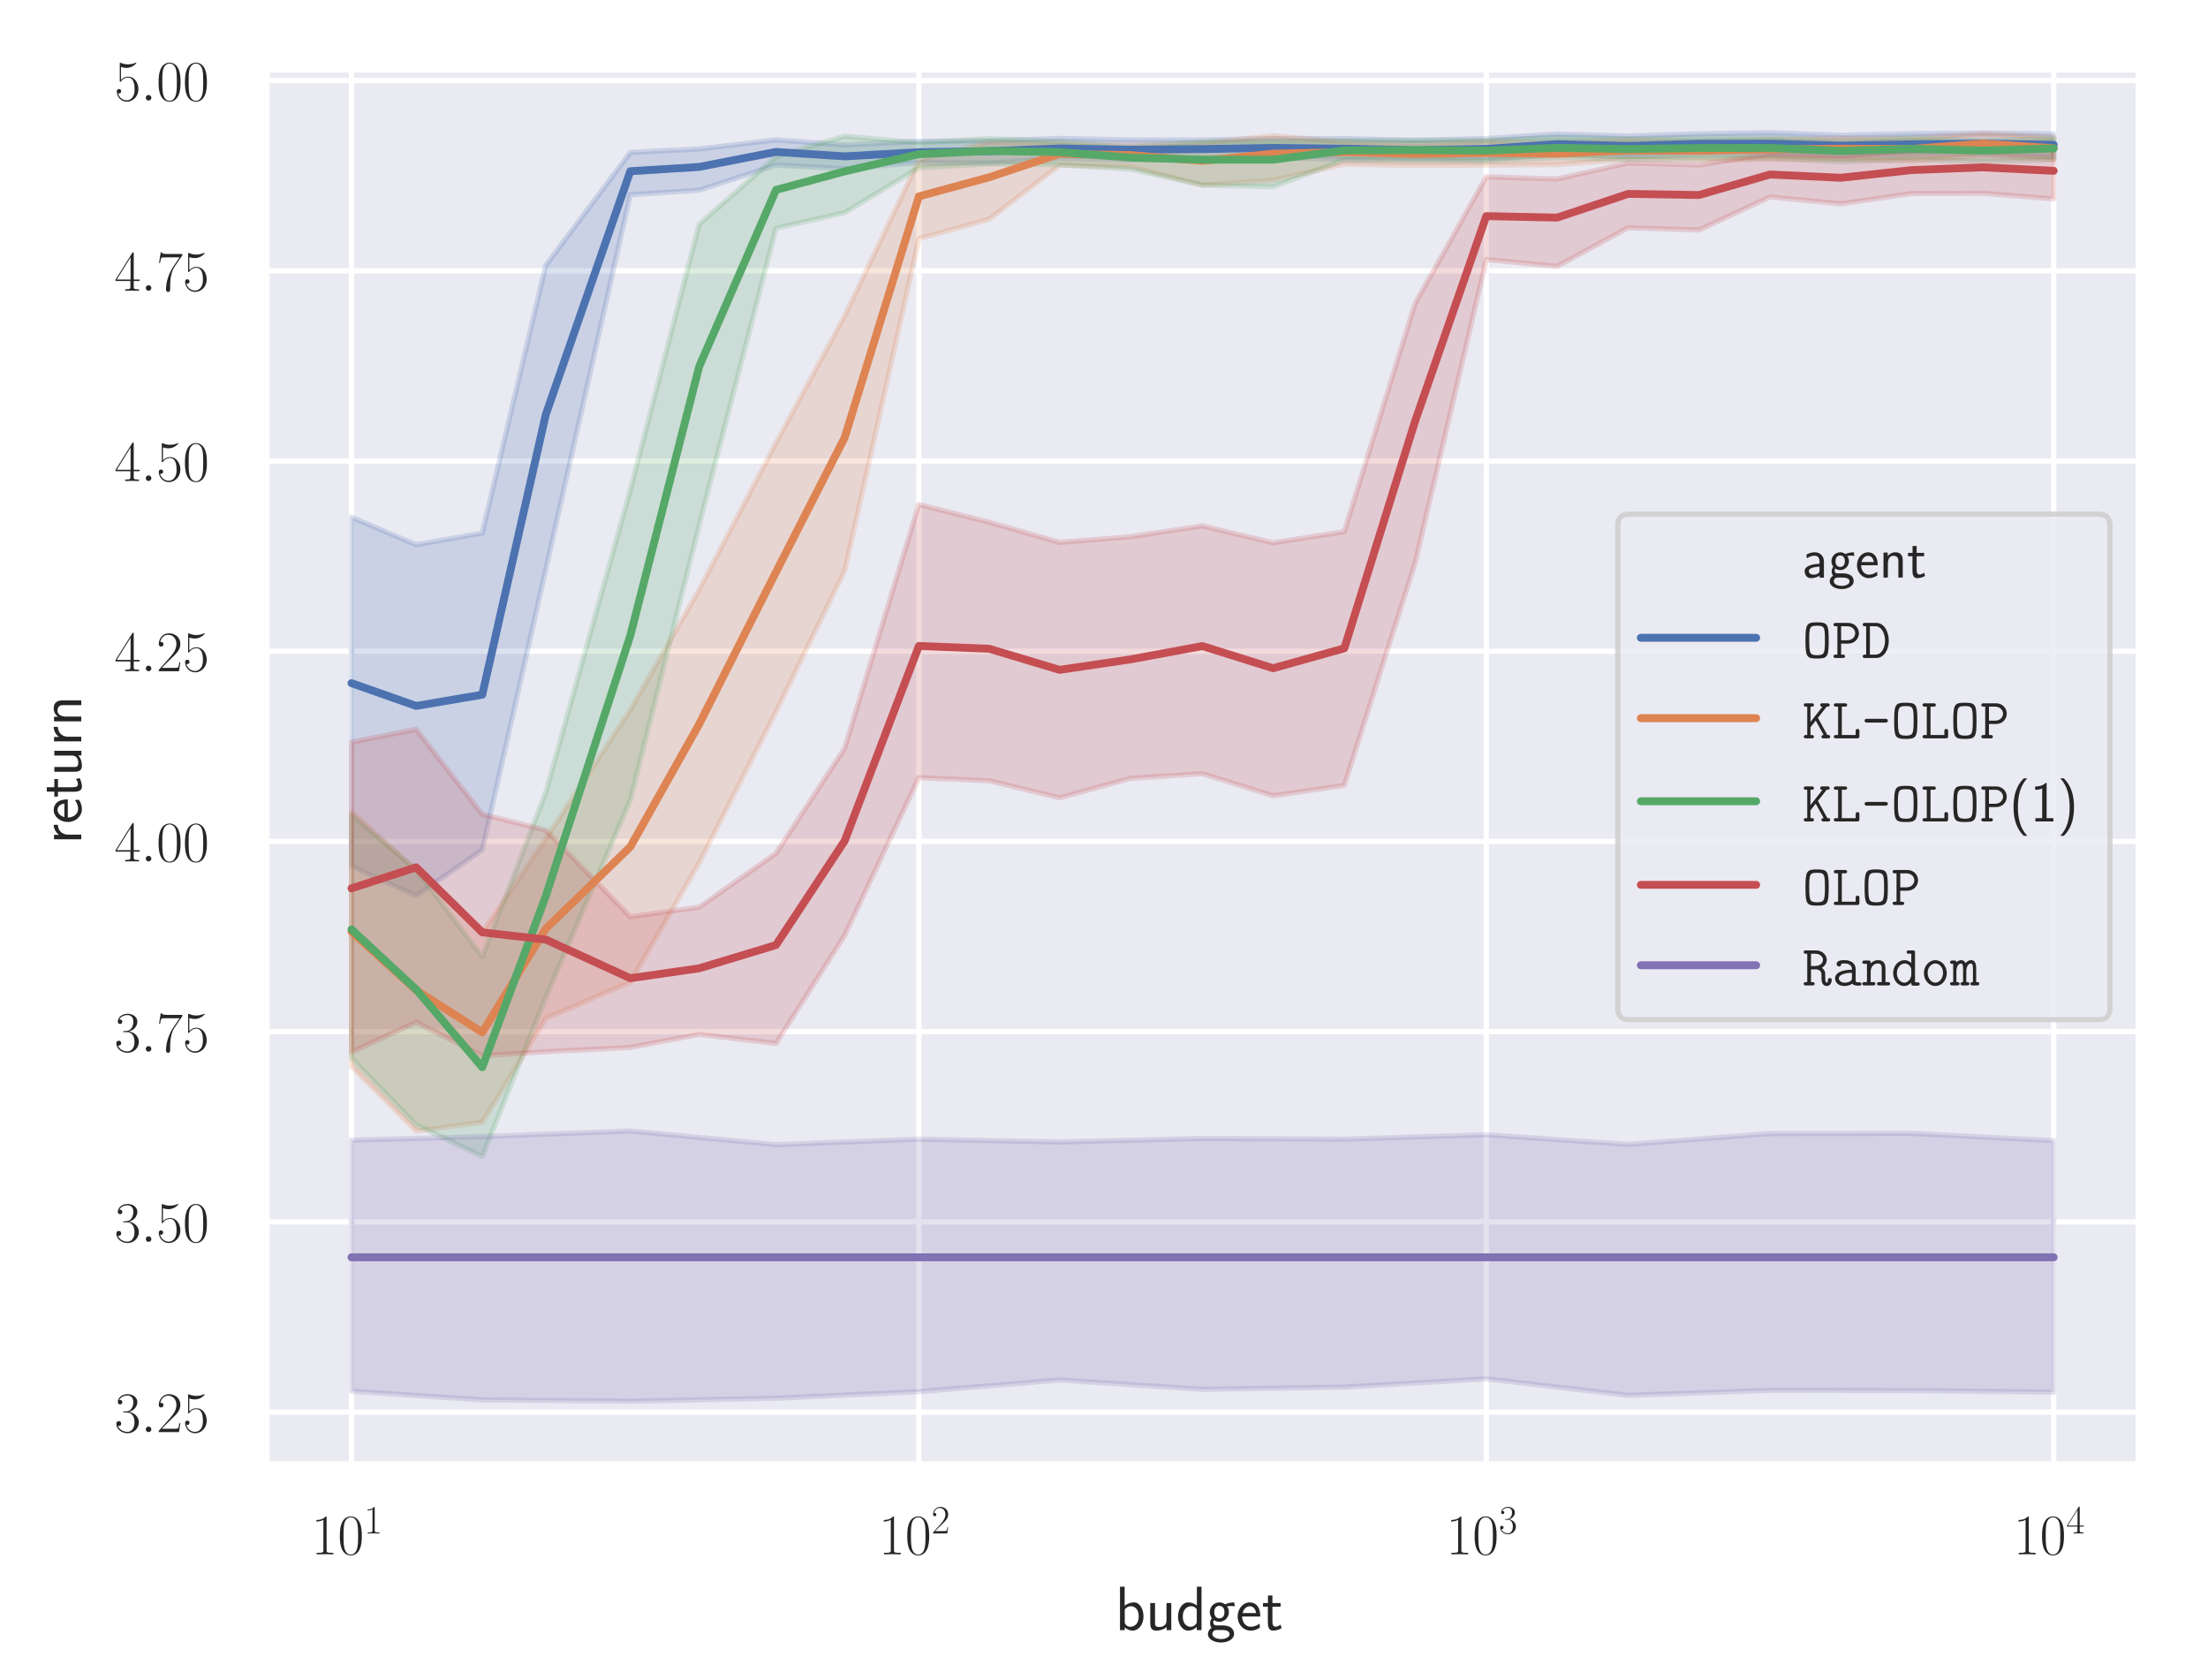 <?xml version="1.0" encoding="utf-8" standalone="no"?>
<!DOCTYPE svg PUBLIC "-//W3C//DTD SVG 1.1//EN"
  "http://www.w3.org/Graphics/SVG/1.1/DTD/svg11.dtd">
<!-- Created with matplotlib (http://matplotlib.org/) -->
<svg height="320.38pt" version="1.1" viewBox="0 0 421.129 320.38" width="421.129pt" xmlns="http://www.w3.org/2000/svg" xmlns:xlink="http://www.w3.org/1999/xlink">
 <defs>
  <style type="text/css">
*{stroke-linecap:butt;stroke-linejoin:round;}
  </style>
 </defs>
 <g id="figure_1">
  <g id="patch_1">
   <path d="M 0 320.38 
L 421.129 320.38 
L 421.129 0 
L 0 0 
z
" style="fill:#ffffff;"/>
  </g>
  <g id="axes_1">
   <g id="patch_2">
    <path d="M 50.809 279.312 
L 407.929 279.312 
L 407.929 13.2 
L 50.809 13.2 
z
" style="fill:#eaeaf2;"/>
   </g>
   <g id="matplotlib.axis_1">
    <g id="xtick_1">
     <g id="line2d_1">
      <path clip-path="url(#p67bf0da7aa)" d="M 67.042 279.312 
L 67.042 13.2 
" style="fill:none;stroke:#ffffff;stroke-linecap:round;"/>
     </g>
     <g id="text_1">
      <!-- $10^{1}$ -->
      <defs>
       <path d="M 26.594 63.797 
C 26.594 65.891 26.5 66 25.094 66 
C 21.203 61.359 15.297 59.891 9.703 59.688 
C 9.406 59.688 8.906 59.688 8.797 59.5 
C 8.703 59.297 8.703 59.094 8.703 57 
C 11.797 57 17 57.594 21 59.984 
L 21 7.297 
C 21 3.797 20.797 2.594 12.203 2.594 
L 9.203 2.594 
L 9.203 0 
C 14 0.094 19 0.188 23.797 0.188 
C 28.594 0.188 33.594 0.094 38.406 0 
L 38.406 2.594 
L 35.406 2.594 
C 26.797 2.594 26.594 3.688 26.594 7.297 
z
" id="CMR17-49"/>
       <path d="M 42 31.844 
C 42 37.969 41.906 48.422 37.703 56.453 
C 34 63.484 28.094 66 22.906 66 
C 18.094 66 12 63.781 8.203 56.562 
C 4.203 49.016 3.797 39.672 3.797 31.844 
C 3.797 26.109 3.906 17.375 7 9.734 
C 11.297 -0.609 19 -2 22.906 -2 
C 27.5 -2 34.5 -0.109 38.594 9.438 
C 41.594 16.375 42 24.5 42 31.844 
z
M 22.906 -0.406 
C 16.5 -0.406 12.703 5.125 11.297 12.75 
C 10.203 18.688 10.203 27.328 10.203 32.953 
C 10.203 40.688 10.203 47.109 11.5 53.234 
C 13.406 61.781 19 64.391 22.906 64.391 
C 27 64.391 32.297 61.672 34.203 53.438 
C 35.5 47.719 35.594 40.984 35.594 32.953 
C 35.594 26.422 35.594 18.375 34.406 12.453 
C 32.297 1.5 26.406 -0.406 22.906 -0.406 
z
" id="CMR17-48"/>
      </defs>
      <g style="fill:#262626;" transform="translate(59.378 296.422)scale(0.11 -0.11)">
       <use transform="scale(0.996)" xlink:href="#CMR17-49"/>
       <use transform="translate(45.69 0)scale(0.996)" xlink:href="#CMR17-48"/>
       <use transform="translate(91.381 36.154)scale(0.697)" xlink:href="#CMR17-49"/>
      </g>
     </g>
    </g>
    <g id="xtick_2">
     <g id="line2d_2">
      <path clip-path="url(#p67bf0da7aa)" d="M 175.26 279.312 
L 175.26 13.2 
" style="fill:none;stroke:#ffffff;stroke-linecap:round;"/>
     </g>
     <g id="text_2">
      <!-- $10^{2}$ -->
      <defs>
       <path d="M 41.703 15.469 
L 39.906 15.469 
C 38.906 8.391 38.094 7.188 37.703 6.594 
C 37.203 5.797 30 5.797 28.594 5.797 
L 9.406 5.797 
C 13 9.688 20 16.766 28.5 24.938 
C 34.594 30.719 41.703 37.5 41.703 47.391 
C 41.703 59.188 32.297 66 21.797 66 
C 10.797 66 4.094 56.297 4.094 47.297 
C 4.094 43.391 7 42.891 8.203 42.891 
C 9.203 42.891 12.203 43.484 12.203 46.984 
C 12.203 50.094 9.594 51 8.203 51 
C 7.594 51 7 50.891 6.594 50.688 
C 8.5 59.188 14.297 63.391 20.406 63.391 
C 29.094 63.391 34.797 56.5 34.797 47.391 
C 34.797 38.703 29.703 31.219 24 24.734 
L 4.094 2.297 
L 4.094 0 
L 39.297 0 
z
" id="CMR17-50"/>
      </defs>
      <g style="fill:#262626;" transform="translate(167.597 296.422)scale(0.11 -0.11)">
       <use transform="scale(0.996)" xlink:href="#CMR17-49"/>
       <use transform="translate(45.69 0)scale(0.996)" xlink:href="#CMR17-48"/>
       <use transform="translate(91.381 36.154)scale(0.697)" xlink:href="#CMR17-50"/>
      </g>
     </g>
    </g>
    <g id="xtick_3">
     <g id="line2d_3">
      <path clip-path="url(#p67bf0da7aa)" d="M 283.478 279.312 
L 283.478 13.2 
" style="fill:none;stroke:#ffffff;stroke-linecap:round;"/>
     </g>
     <g id="text_3">
      <!-- $10^{3}$ -->
      <defs>
       <path d="M 22.094 34 
C 31 34 34.906 26.141 34.906 17.094 
C 34.906 5.031 28.5 0.391 22.703 0.391 
C 17.406 0.391 8.797 3.016 6.094 10.797 
C 6.594 10.594 7.094 10.594 7.594 10.594 
C 10 10.594 11.797 12.188 11.797 14.797 
C 11.797 17.688 9.594 19 7.594 19 
C 5.906 19 3.297 18.188 3.297 14.484 
C 3.297 5.234 12.297 -2 22.906 -2 
C 34 -2 42.5 6.75 42.5 16.984 
C 42.5 26.844 34.5 34 25 35.094 
C 32.594 36.672 39.906 43.375 39.906 52.391 
C 39.906 60.25 32 66 23 66 
C 13.906 66 5.906 60.344 5.906 52.297 
C 5.906 48.797 8.5 48.188 9.797 48.188 
C 11.906 48.188 13.703 49.484 13.703 52.094 
C 13.703 54.688 11.906 56 9.797 56 
C 9.406 56 8.906 56 8.5 55.797 
C 11.406 62.484 19.297 63.688 22.797 63.688 
C 26.297 63.688 32.906 61.969 32.906 52.297 
C 32.906 49.484 32.5 44.547 29.094 40.219 
C 26.094 36.391 22.703 36.188 19.406 35.891 
C 18.906 35.891 16.594 35.688 16.203 35.688 
C 15.5 35.594 15.094 35.5 15.094 34.797 
C 15.094 34.094 15.203 34 17.203 34 
z
" id="CMR17-51"/>
      </defs>
      <g style="fill:#262626;" transform="translate(275.815 296.422)scale(0.11 -0.11)">
       <use transform="scale(0.996)" xlink:href="#CMR17-49"/>
       <use transform="translate(45.69 0)scale(0.996)" xlink:href="#CMR17-48"/>
       <use transform="translate(91.381 36.154)scale(0.697)" xlink:href="#CMR17-51"/>
      </g>
     </g>
    </g>
    <g id="xtick_4">
     <g id="line2d_4">
      <path clip-path="url(#p67bf0da7aa)" d="M 391.697 279.312 
L 391.697 13.2 
" style="fill:none;stroke:#ffffff;stroke-linecap:round;"/>
     </g>
     <g id="text_4">
      <!-- $10^{4}$ -->
      <defs>
       <path d="M 33.594 64.797 
C 33.594 66.891 33.5 67 31.703 67 
L 2 19.594 
L 2 17 
L 27.797 17 
L 27.797 7.188 
C 27.797 3.594 27.594 2.594 20.594 2.594 
L 18.703 2.594 
L 18.703 0 
C 21.906 0.188 27.297 0.188 30.703 0.188 
C 34.094 0.188 39.5 0.188 42.703 0 
L 42.703 2.594 
L 40.797 2.594 
C 33.797 2.594 33.594 3.594 33.594 7.188 
L 33.594 17 
L 43.797 17 
L 43.797 19.594 
L 33.594 19.594 
z
M 28.094 58.172 
L 28.094 19.594 
L 4 19.594 
z
" id="CMR17-52"/>
      </defs>
      <g style="fill:#262626;" transform="translate(384.033 296.422)scale(0.11 -0.11)">
       <use transform="scale(0.996)" xlink:href="#CMR17-49"/>
       <use transform="translate(45.69 0)scale(0.996)" xlink:href="#CMR17-48"/>
       <use transform="translate(91.381 36.154)scale(0.697)" xlink:href="#CMR17-52"/>
      </g>
     </g>
    </g>
    <g id="xtick_5"/>
    <g id="xtick_6"/>
    <g id="xtick_7"/>
    <g id="xtick_8"/>
    <g id="xtick_9"/>
    <g id="xtick_10"/>
    <g id="xtick_11"/>
    <g id="xtick_12"/>
    <g id="xtick_13"/>
    <g id="xtick_14"/>
    <g id="xtick_15"/>
    <g id="xtick_16"/>
    <g id="xtick_17"/>
    <g id="xtick_18"/>
    <g id="xtick_19"/>
    <g id="xtick_20"/>
    <g id="xtick_21"/>
    <g id="xtick_22"/>
    <g id="xtick_23"/>
    <g id="xtick_24"/>
    <g id="xtick_25"/>
    <g id="xtick_26"/>
    <g id="xtick_27"/>
    <g id="xtick_28"/>
    <g id="xtick_29"/>
    <g id="xtick_30"/>
    <g id="text_5">
     <!-- budget -->
     <defs>
      <path d="M 14.906 69 
L 7.5 69 
L 7.5 -0.203 
L 15.094 -0.203 
L 15.094 4.297 
C 18.906 0.594 23.5 -1 27.594 -1 
C 37.203 -1 45 8.734 45 21.594 
C 45 33.328 39 44 30.094 44 
C 23.797 44 18.203 41.391 14.906 38.688 
z
M 15.094 32.734 
C 17.297 35.562 20.406 37.891 24.797 37.891 
C 30.703 37.891 37.406 33.531 37.406 21.594 
C 37.406 8.844 29.406 5.094 23.906 5.094 
C 21.906 5.094 19.797 5.594 17.797 7.312 
C 15.094 9.75 15.094 11.266 15.094 12.688 
z
" id="CMSS17-98"/>
      <path d="M 40.906 43 
L 33.297 43 
L 33.297 15.25 
C 33.297 7.812 27.906 4.797 22.203 4.797 
C 15.594 4.797 15 7 15 11.125 
L 15 43 
L 7.406 43 
L 7.406 10.625 
C 7.406 2.797 10.094 -1 17 -1 
C 20.406 -1 28.094 -0.203 33.5 4.797 
L 33.5 -0.203 
L 40.906 -0.203 
z
" id="CMSS17-117"/>
      <path d="M 40.797 69 
L 33.406 69 
L 33.406 38.984 
C 30.297 41.594 25.203 44 19.594 44 
C 10.5 44 3.297 34.047 3.297 21.484 
C 3.297 8.938 10.406 -1 19.297 -1 
C 26.203 -1 30.797 2.688 33.203 4.797 
L 33.203 -0.203 
L 40.797 -0.203 
z
M 33.203 13.297 
C 33.203 11.875 33.203 10.359 30.094 7.625 
C 28.094 5.906 25.703 5.094 23.406 5.094 
C 18 5.094 10.906 9.141 10.906 21.391 
C 10.906 34.141 18.906 37.891 24.406 37.891 
C 28.094 37.891 31.094 36.062 33.203 33.031 
z
" id="CMSS17-100"/>
      <path d="M 44.5 44 
C 38.797 43.891 33.906 42.797 29.906 40.891 
C 26.594 43.484 23.203 44 20.906 44 
C 12.203 44 5.594 36.812 5.594 28.5 
C 5.594 23.141 8.594 19.094 8.797 18.891 
C 7 16.391 6 13.688 6 10.688 
C 6 7.188 7.406 4.688 8.5 3.297 
C 3.297 0.094 2.594 -4.812 2.594 -6.703 
C 2.594 -14 11.703 -20 23.406 -20 
C 35.203 -20 44.297 -14 44.297 -6.609 
C 44.297 7.188 29 7.297 24.797 7.297 
L 16.703 7.297 
C 15.203 7.297 11.203 7.297 11.203 12.391 
C 11.203 14.391 12.094 15.688 12.203 15.797 
C 13.703 14.688 16.797 13 20.906 13 
C 29.203 13 36.094 19.984 36.094 28.5 
C 36.094 33.25 33.906 36.703 33 37.891 
L 33.297 37.891 
C 33.594 37.891 37.797 38.188 39.297 38.188 
C 42.5 38.188 42.797 38.094 45.594 37.797 
z
M 20.906 18.5 
C 17.5 18.5 12.703 20.578 12.703 28.5 
C 12.703 37.109 18.203 38.484 20.797 38.484 
C 24.203 38.484 29 36.406 29 28.5 
C 29 19.875 23.5 18.5 20.906 18.5 
z
M 24.703 0 
C 27.094 0 37.203 0 37.203 -6.812 
C 37.203 -11.109 31 -14.5 23.5 -14.5 
C 15.906 -14.5 9.703 -11.203 9.703 -6.703 
C 9.703 -6.203 9.703 0 16.594 0 
z
" id="CMSS17-103"/>
      <path d="M 39.094 21.484 
C 39.094 24.797 38.906 31.266 35.703 36.672 
C 32.203 42.391 26.5 44 22.203 44 
C 11.797 44 3 34.125 3 21.297 
C 3 9.047 12.094 -1 23.594 -1 
C 28.094 -1 33.594 0.297 38.594 3.891 
C 38.594 4.297 38.406 6.469 38.297 6.578 
C 38.297 6.766 38 9.828 38 10.234 
C 33.203 6.375 27.703 5.094 23.703 5.094 
C 17.297 5.094 10.406 10.422 10.094 21.484 
z
M 10.906 27 
C 12.203 32.594 16.594 37.891 22.203 37.891 
C 23.703 37.891 30.703 37.688 32.5 27 
z
" id="CMSS17-101"/>
      <path d="M 16.703 37.188 
L 29.703 37.188 
L 29.703 43 
L 16.703 43 
L 16.703 55 
L 9.594 55 
L 9.594 43 
L 1.703 43 
L 1.703 37.188 
L 9.406 37.188 
L 9.406 11.734 
C 9.406 6 10.703 -1 17.297 -1 
C 22.297 -1 26.906 0.391 31.297 2.688 
L 29.703 8.609 
C 27.297 6.5 24.406 5.297 21.297 5.297 
C 16.906 5.297 16.703 10.922 16.703 13.438 
z
" id="CMSS17-116"/>
     </defs>
     <g style="fill:#262626;" transform="translate(212.72 310.855)scale(0.12 -0.12)">
      <use transform="scale(0.996)" xlink:href="#CMSS17-98"/>
      <use transform="translate(48.205 0)scale(0.996)" xlink:href="#CMSS17-117"/>
      <use transform="translate(96.41 0)scale(0.996)" xlink:href="#CMSS17-100"/>
      <use transform="translate(144.615 0)scale(0.996)" xlink:href="#CMSS17-103"/>
      <use transform="translate(191.458 0)scale(0.996)" xlink:href="#CMSS17-101"/>
      <use transform="translate(233.097 0)scale(0.996)" xlink:href="#CMSS17-116"/>
     </g>
    </g>
   </g>
   <g id="matplotlib.axis_2">
    <g id="ytick_1">
     <g id="line2d_5">
      <path clip-path="url(#p67bf0da7aa)" d="M 50.809 269.311 
L 407.929 269.311 
" style="fill:none;stroke:#ffffff;stroke-linecap:round;"/>
     </g>
     <g id="text_6">
      <!-- $3.25$ -->
      <defs>
       <path d="M 18.406 4.797 
C 18.406 7.688 16 9.688 13.594 9.688 
C 10.703 9.688 8.703 7.297 8.703 4.891 
C 8.703 2 11.094 0 13.5 0 
C 16.406 0 18.406 2.391 18.406 4.797 
z
" id="CMMI12-58"/>
       <path d="M 11.406 58.594 
C 12.406 58.188 16.5 56.891 20.703 56.891 
C 30 56.891 35.094 61.891 38 64.688 
C 38 65.484 38 66 37.406 66 
C 37.297 66 37.094 66 36.297 65.594 
C 32.797 64.094 28.703 63 23.703 63 
C 20.703 63 16.203 63.359 11.297 65.484 
C 10.203 66 10 66 9.906 66 
C 9.406 66 9.297 65.891 9.297 63.906 
L 9.297 34.859 
C 9.297 33.016 9.297 32.5 10.297 32.5 
C 10.797 32.5 11 32.703 11.5 33.422 
C 14.703 38.047 19.094 40 24.094 40 
C 27.594 40 35.094 37.734 35.094 20.203 
C 35.094 16.984 35.094 11.188 32.094 6.594 
C 29.594 2.484 25.703 0.391 21.406 0.391 
C 14.797 0.391 8.094 4.984 6.297 12.688 
C 6.703 12.594 7.5 12.391 7.906 12.391 
C 9.203 12.391 11.703 13.094 11.703 16.188 
C 11.703 18.891 9.797 20 7.906 20 
C 5.594 20 4.094 18.594 4.094 15.797 
C 4.094 7.094 11 -2 21.594 -2 
C 31.906 -2 41.703 6.891 41.703 19.797 
C 41.703 32.094 33.906 41.594 24.203 41.594 
C 19.094 41.594 14.797 39.688 11.406 36 
z
" id="CMR17-53"/>
      </defs>
      <g style="fill:#262626;" transform="translate(21.827 273.116)scale(0.11 -0.11)">
       <use transform="scale(0.996)" xlink:href="#CMR17-51"/>
       <use transform="translate(45.69 0)scale(0.996)" xlink:href="#CMMI12-58"/>
       <use transform="translate(72.788 0)scale(0.996)" xlink:href="#CMR17-50"/>
       <use transform="translate(118.478 0)scale(0.996)" xlink:href="#CMR17-53"/>
      </g>
     </g>
    </g>
    <g id="ytick_2">
     <g id="line2d_6">
      <path clip-path="url(#p67bf0da7aa)" d="M 50.809 233.034 
L 407.929 233.034 
" style="fill:none;stroke:#ffffff;stroke-linecap:round;"/>
     </g>
     <g id="text_7">
      <!-- $3.50$ -->
      <g style="fill:#262626;" transform="translate(21.827 236.839)scale(0.11 -0.11)">
       <use transform="scale(0.996)" xlink:href="#CMR17-51"/>
       <use transform="translate(45.69 0)scale(0.996)" xlink:href="#CMMI12-58"/>
       <use transform="translate(72.788 0)scale(0.996)" xlink:href="#CMR17-53"/>
       <use transform="translate(118.478 0)scale(0.996)" xlink:href="#CMR17-48"/>
      </g>
     </g>
    </g>
    <g id="ytick_3">
     <g id="line2d_7">
      <path clip-path="url(#p67bf0da7aa)" d="M 50.809 196.757 
L 407.929 196.757 
" style="fill:none;stroke:#ffffff;stroke-linecap:round;"/>
     </g>
     <g id="text_8">
      <!-- $3.75$ -->
      <defs>
       <path d="M 45.094 61.797 
L 45.094 64 
L 21.594 64 
C 9.906 64 9.703 65.094 9.297 67 
L 7.5 67 
L 4.594 48.5 
L 6.406 48.5 
C 6.703 50.406 7.406 55.5 8.594 57.391 
C 9.203 58.188 16.594 58.188 18.297 58.188 
L 40.297 58.188 
L 29.203 41.719 
C 21.797 30.641 16.703 15.672 16.703 2.594 
C 16.703 1.391 16.703 -2 20.297 -2 
C 23.906 -2 23.906 1.391 23.906 2.688 
L 23.906 7.281 
C 23.906 23.656 26.703 34.438 31.297 41.312 
z
" id="CMR17-55"/>
      </defs>
      <g style="fill:#262626;" transform="translate(21.827 200.562)scale(0.11 -0.11)">
       <use transform="scale(0.996)" xlink:href="#CMR17-51"/>
       <use transform="translate(45.69 0)scale(0.996)" xlink:href="#CMMI12-58"/>
       <use transform="translate(72.788 0)scale(0.996)" xlink:href="#CMR17-55"/>
       <use transform="translate(118.478 0)scale(0.996)" xlink:href="#CMR17-53"/>
      </g>
     </g>
    </g>
    <g id="ytick_4">
     <g id="line2d_8">
      <path clip-path="url(#p67bf0da7aa)" d="M 50.809 160.479 
L 407.929 160.479 
" style="fill:none;stroke:#ffffff;stroke-linecap:round;"/>
     </g>
     <g id="text_9">
      <!-- $4.00$ -->
      <g style="fill:#262626;" transform="translate(21.827 164.285)scale(0.11 -0.11)">
       <use transform="scale(0.996)" xlink:href="#CMR17-52"/>
       <use transform="translate(45.69 0)scale(0.996)" xlink:href="#CMMI12-58"/>
       <use transform="translate(72.788 0)scale(0.996)" xlink:href="#CMR17-48"/>
       <use transform="translate(118.478 0)scale(0.996)" xlink:href="#CMR17-48"/>
      </g>
     </g>
    </g>
    <g id="ytick_5">
     <g id="line2d_9">
      <path clip-path="url(#p67bf0da7aa)" d="M 50.809 124.202 
L 407.929 124.202 
" style="fill:none;stroke:#ffffff;stroke-linecap:round;"/>
     </g>
     <g id="text_10">
      <!-- $4.25$ -->
      <g style="fill:#262626;" transform="translate(21.827 128.007)scale(0.11 -0.11)">
       <use transform="scale(0.996)" xlink:href="#CMR17-52"/>
       <use transform="translate(45.69 0)scale(0.996)" xlink:href="#CMMI12-58"/>
       <use transform="translate(72.788 0)scale(0.996)" xlink:href="#CMR17-50"/>
       <use transform="translate(118.478 0)scale(0.996)" xlink:href="#CMR17-53"/>
      </g>
     </g>
    </g>
    <g id="ytick_6">
     <g id="line2d_10">
      <path clip-path="url(#p67bf0da7aa)" d="M 50.809 87.925 
L 407.929 87.925 
" style="fill:none;stroke:#ffffff;stroke-linecap:round;"/>
     </g>
     <g id="text_11">
      <!-- $4.50$ -->
      <g style="fill:#262626;" transform="translate(21.827 91.73)scale(0.11 -0.11)">
       <use transform="scale(0.996)" xlink:href="#CMR17-52"/>
       <use transform="translate(45.69 0)scale(0.996)" xlink:href="#CMMI12-58"/>
       <use transform="translate(72.788 0)scale(0.996)" xlink:href="#CMR17-53"/>
       <use transform="translate(118.478 0)scale(0.996)" xlink:href="#CMR17-48"/>
      </g>
     </g>
    </g>
    <g id="ytick_7">
     <g id="line2d_11">
      <path clip-path="url(#p67bf0da7aa)" d="M 50.809 51.648 
L 407.929 51.648 
" style="fill:none;stroke:#ffffff;stroke-linecap:round;"/>
     </g>
     <g id="text_12">
      <!-- $4.75$ -->
      <g style="fill:#262626;" transform="translate(21.827 55.453)scale(0.11 -0.11)">
       <use transform="scale(0.996)" xlink:href="#CMR17-52"/>
       <use transform="translate(45.69 0)scale(0.996)" xlink:href="#CMMI12-58"/>
       <use transform="translate(72.788 0)scale(0.996)" xlink:href="#CMR17-55"/>
       <use transform="translate(118.478 0)scale(0.996)" xlink:href="#CMR17-53"/>
      </g>
     </g>
    </g>
    <g id="ytick_8">
     <g id="line2d_12">
      <path clip-path="url(#p67bf0da7aa)" d="M 50.809 15.371 
L 407.929 15.371 
" style="fill:none;stroke:#ffffff;stroke-linecap:round;"/>
     </g>
     <g id="text_13">
      <!-- $5.00$ -->
      <g style="fill:#262626;" transform="translate(21.827 19.176)scale(0.11 -0.11)">
       <use transform="scale(0.996)" xlink:href="#CMR17-53"/>
       <use transform="translate(45.69 0)scale(0.996)" xlink:href="#CMMI12-58"/>
       <use transform="translate(72.788 0)scale(0.996)" xlink:href="#CMR17-48"/>
       <use transform="translate(118.478 0)scale(0.996)" xlink:href="#CMR17-48"/>
      </g>
     </g>
    </g>
    <g id="text_14">
     <!-- return -->
     <defs>
      <path d="M 14.906 21.391 
C 14.906 30.844 21.797 37.172 30.594 37.375 
L 30.594 44 
C 24.203 43.891 18.203 40.688 14.594 35.469 
L 14.594 43.484 
L 7.5 43.484 
L 7.5 0 
L 14.906 0 
z
" id="CMSS17-114"/>
      <path d="M 40.906 29.344 
C 40.906 35.672 39.406 44 28.094 44 
C 21.703 44 17.5 40.688 14.703 37.281 
L 14.703 43.484 
L 7.406 43.484 
L 7.406 0 
L 15 0 
L 15 24.312 
C 15 30.656 17.406 37.891 24.203 37.891 
C 33 37.891 33.297 31.953 33.297 28.531 
L 33.297 0 
L 40.906 0 
z
" id="CMSS17-110"/>
     </defs>
     <g style="fill:#262626;" transform="translate(15.502 160.954)rotate(-90)scale(0.12 -0.12)">
      <use transform="scale(0.996)" xlink:href="#CMSS17-114"/>
      <use transform="translate(31.91 0)scale(0.996)" xlink:href="#CMSS17-101"/>
      <use transform="translate(73.549 0)scale(0.996)" xlink:href="#CMSS17-116"/>
      <use transform="translate(107.38 0)scale(0.996)" xlink:href="#CMSS17-117"/>
      <use transform="translate(155.585 0)scale(0.996)" xlink:href="#CMSS17-114"/>
      <use transform="translate(187.495 0)scale(0.996)" xlink:href="#CMSS17-110"/>
     </g>
    </g>
   </g>
   <g id="PolyCollection_1">
    <defs>
     <path d="M 67.042 -221.729 
L 67.042 -155.179 
L 79.373 -149.529 
L 91.981 -158.272 
L 104.098 -211.823 
L 120.216 -283.249 
L 133.356 -284.113 
L 148.01 -288.908 
L 161.109 -288.194 
L 175.26 -289.379 
L 188.663 -289.298 
L 202.095 -290.159 
L 215.616 -289.849 
L 229.335 -289.978 
L 242.819 -290.309 
L 256.395 -290.001 
L 269.895 -289.99 
L 283.478 -289.906 
L 296.987 -290.968 
L 310.526 -290.513 
L 324.053 -290.94 
L 337.583 -290.955 
L 351.104 -290.631 
L 364.639 -290.93 
L 378.163 -291.002 
L 391.697 -290.447 
L 391.697 -294.841 
L 391.697 -294.841 
L 378.163 -295.026 
L 364.639 -294.896 
L 351.104 -294.588 
L 337.583 -295.084 
L 324.053 -294.859 
L 310.526 -294.435 
L 296.987 -294.811 
L 283.478 -293.968 
L 269.895 -293.609 
L 256.395 -293.963 
L 242.819 -293.958 
L 229.335 -293.692 
L 215.616 -293.697 
L 202.095 -293.984 
L 188.663 -293.518 
L 175.26 -293.444 
L 161.109 -292.735 
L 148.01 -293.706 
L 133.356 -291.975 
L 120.216 -291.311 
L 104.098 -269.775 
L 91.981 -218.714 
L 79.373 -216.495 
L 67.042 -221.729 
z
" id="mf4eeda76c9" style="stroke:#4c72b0;stroke-opacity:0.2;"/>
    </defs>
    <g clip-path="url(#p67bf0da7aa)">
     <use style="fill:#4c72b0;fill-opacity:0.2;stroke:#4c72b0;stroke-opacity:0.2;" x="0" xlink:href="#mf4eeda76c9" y="320.38"/>
    </g>
   </g>
   <g id="PolyCollection_2">
    <defs>
     <path d="M 67.042 -165.58 
L 67.042 -116.959 
L 79.373 -104.677 
L 91.981 -106.349 
L 104.098 -126.115 
L 120.216 -133.074 
L 133.356 -155.812 
L 148.01 -184.7 
L 161.109 -211.539 
L 175.26 -274.853 
L 188.663 -278.58 
L 202.095 -288.872 
L 215.616 -288.586 
L 229.335 -285.089 
L 242.819 -286.016 
L 256.395 -289.063 
L 269.895 -288.839 
L 283.478 -288.899 
L 296.987 -288.996 
L 310.526 -289.956 
L 324.053 -289.742 
L 337.583 -290.005 
L 351.104 -289.992 
L 364.639 -289.71 
L 378.163 -290.832 
L 391.697 -289.929 
L 391.697 -294.186 
L 391.697 -294.186 
L 378.163 -294.932 
L 364.639 -293.968 
L 351.104 -293.991 
L 337.583 -293.803 
L 324.053 -293.413 
L 310.526 -293.765 
L 296.987 -293.226 
L 283.478 -293.378 
L 269.895 -292.91 
L 256.395 -293.273 
L 242.819 -294.5 
L 229.335 -293.055 
L 215.616 -292.696 
L 202.095 -293.03 
L 188.663 -293.271 
L 175.26 -289.818 
L 161.109 -260.153 
L 148.01 -235.916 
L 133.356 -207.944 
L 120.216 -184.958 
L 104.098 -160.431 
L 91.981 -142.531 
L 79.373 -154.375 
L 67.042 -165.58 
z
" id="me8a556048f" style="stroke:#dd8452;stroke-opacity:0.2;"/>
    </defs>
    <g clip-path="url(#p67bf0da7aa)">
     <use style="fill:#dd8452;fill-opacity:0.2;stroke:#dd8452;stroke-opacity:0.2;" x="0" xlink:href="#me8a556048f" y="320.38"/>
    </g>
   </g>
   <g id="PolyCollection_3">
    <defs>
     <path d="M 67.042 -164.939 
L 67.042 -118.572 
L 79.373 -105.848 
L 91.981 -99.836 
L 104.098 -130.169 
L 120.216 -167.823 
L 133.356 -220.244 
L 148.01 -276.849 
L 161.109 -279.829 
L 175.26 -288.378 
L 188.663 -289.13 
L 202.095 -288.969 
L 215.616 -288.114 
L 229.335 -285.074 
L 242.819 -284.766 
L 256.395 -289.922 
L 269.895 -289.766 
L 283.478 -289.684 
L 296.987 -290.306 
L 310.526 -290.029 
L 324.053 -290.183 
L 337.583 -290.218 
L 351.104 -289.501 
L 364.639 -290.004 
L 378.163 -289.616 
L 391.697 -289.927 
L 391.697 -294.004 
L 391.697 -294.004 
L 378.163 -293.479 
L 364.639 -294.098 
L 351.104 -293.504 
L 337.583 -294.158 
L 324.053 -294.077 
L 310.526 -293.847 
L 296.987 -294.146 
L 283.478 -293.647 
L 269.895 -293.627 
L 256.395 -293.558 
L 242.819 -293.438 
L 229.335 -293.348 
L 215.616 -292.29 
L 202.095 -293.378 
L 188.663 -293.95 
L 175.26 -293.153 
L 161.109 -294.407 
L 148.01 -290.512 
L 133.356 -277.603 
L 120.216 -226.889 
L 104.098 -169.226 
L 91.981 -137.948 
L 79.373 -154.522 
L 67.042 -164.939 
z
" id="med764c519d" style="stroke:#55a868;stroke-opacity:0.2;"/>
    </defs>
    <g clip-path="url(#p67bf0da7aa)">
     <use style="fill:#55a868;fill-opacity:0.2;stroke:#55a868;stroke-opacity:0.2;" x="0" xlink:href="#med764c519d" y="320.38"/>
    </g>
   </g>
   <g id="PolyCollection_4">
    <defs>
     <path d="M 67.042 -178.851 
L 67.042 -119.745 
L 79.373 -125.432 
L 91.981 -119.043 
L 104.098 -119.811 
L 120.216 -120.628 
L 133.356 -123.113 
L 148.01 -121.392 
L 161.109 -142.019 
L 175.26 -172.077 
L 188.663 -171.479 
L 202.095 -168.24 
L 215.616 -171.943 
L 229.335 -172.835 
L 242.819 -168.617 
L 256.395 -170.621 
L 269.895 -213.008 
L 283.478 -270.88 
L 296.987 -269.595 
L 310.526 -276.946 
L 324.053 -276.518 
L 337.583 -282.828 
L 351.104 -281.514 
L 364.639 -283.476 
L 378.163 -283.522 
L 391.697 -282.46 
L 391.697 -291.963 
L 391.697 -291.963 
L 378.163 -292.273 
L 364.639 -291.639 
L 351.104 -290.622 
L 337.583 -291.058 
L 324.053 -288.91 
L 310.526 -289.303 
L 296.987 -286.246 
L 283.478 -286.641 
L 269.895 -262.5 
L 256.395 -218.978 
L 242.819 -216.859 
L 229.335 -220.082 
L 215.616 -218.014 
L 202.095 -216.944 
L 188.663 -220.779 
L 175.26 -224.171 
L 161.109 -177.698 
L 148.01 -157.634 
L 133.356 -147.373 
L 120.216 -145.547 
L 104.098 -162.052 
L 91.981 -165.1 
L 79.373 -181.298 
L 67.042 -178.851 
z
" id="m04c9cb3682" style="stroke:#c44e52;stroke-opacity:0.2;"/>
    </defs>
    <g clip-path="url(#p67bf0da7aa)">
     <use style="fill:#c44e52;fill-opacity:0.2;stroke:#c44e52;stroke-opacity:0.2;" x="0" xlink:href="#m04c9cb3682" y="320.38"/>
    </g>
   </g>
   <g id="PolyCollection_5">
    <defs>
     <path d="M 67.042 -102.938 
L 67.042 -55.073 
L 91.981 -53.412 
L 120.216 -53.164 
L 148.01 -53.724 
L 175.26 -54.984 
L 202.095 -57.198 
L 229.335 -55.42 
L 256.395 -55.843 
L 283.478 -57.417 
L 310.526 -54.28 
L 337.583 -55.226 
L 364.639 -55.183 
L 391.697 -54.891 
L 391.697 -102.848 
L 391.697 -102.848 
L 364.639 -104.223 
L 337.583 -104.18 
L 310.526 -102.122 
L 283.478 -103.965 
L 256.395 -103.126 
L 229.335 -103.254 
L 202.095 -102.585 
L 175.26 -103.128 
L 148.01 -102.068 
L 120.216 -104.693 
L 91.981 -103.614 
L 67.042 -102.938 
z
" id="mcf76e0d538" style="stroke:#8172b3;stroke-opacity:0.2;"/>
    </defs>
    <g clip-path="url(#p67bf0da7aa)">
     <use style="fill:#8172b3;fill-opacity:0.2;stroke:#8172b3;stroke-opacity:0.2;" x="0" xlink:href="#mcf76e0d538" y="320.38"/>
    </g>
   </g>
   <g id="line2d_13">
    <path clip-path="url(#p67bf0da7aa)" d="M 67.042 130.289 
L 79.373 134.631 
L 91.981 132.485 
L 104.098 79.066 
L 120.216 32.654 
L 133.356 31.835 
L 148.01 28.971 
L 161.109 29.819 
L 175.26 29.025 
L 188.663 28.84 
L 202.095 28.309 
L 215.616 28.555 
L 229.335 28.427 
L 242.819 28.207 
L 256.395 28.349 
L 269.895 28.651 
L 283.478 28.397 
L 296.987 27.489 
L 310.526 27.836 
L 324.053 27.422 
L 337.583 27.397 
L 351.104 27.773 
L 364.639 27.524 
L 378.163 27.366 
L 391.697 27.62 
" style="fill:none;stroke:#4c72b0;stroke-linecap:round;stroke-width:1.5;"/>
   </g>
   <g id="line2d_14">
    <path clip-path="url(#p67bf0da7aa)" d="M 67.042 177.7 
L 79.373 188.829 
L 91.981 196.89 
L 104.098 177.115 
L 120.216 161.506 
L 133.356 138.1 
L 148.01 109.09 
L 161.109 83.44 
L 175.26 37.448 
L 188.663 33.811 
L 202.095 29.33 
L 215.616 29.581 
L 229.335 30.682 
L 242.819 29.305 
L 256.395 29.016 
L 269.895 29.342 
L 283.478 29.169 
L 296.987 29.316 
L 310.526 28.694 
L 324.053 28.75 
L 337.583 28.481 
L 351.104 28.362 
L 364.639 28.401 
L 378.163 27.383 
L 391.697 28.267 
" style="fill:none;stroke:#dd8452;stroke-linecap:round;stroke-width:1.5;"/>
   </g>
   <g id="line2d_15">
    <path clip-path="url(#p67bf0da7aa)" d="M 67.042 177.245 
L 79.373 188.705 
L 91.981 203.527 
L 104.098 170.892 
L 120.216 121.222 
L 133.356 69.893 
L 148.01 36.212 
L 161.109 32.675 
L 175.26 29.399 
L 188.663 28.776 
L 202.095 29.012 
L 215.616 30.05 
L 229.335 30.453 
L 242.819 30.452 
L 256.395 28.68 
L 269.895 28.637 
L 283.478 28.727 
L 296.987 28.195 
L 310.526 28.426 
L 324.053 28.234 
L 337.583 28.214 
L 351.104 28.787 
L 364.639 28.381 
L 378.163 28.714 
L 391.697 28.312 
" style="fill:none;stroke:#55a868;stroke-linecap:round;stroke-width:1.5;"/>
   </g>
   <g id="line2d_16">
    <path clip-path="url(#p67bf0da7aa)" d="M 67.042 169.42 
L 79.373 165.405 
L 91.981 177.815 
L 104.098 179.186 
L 120.216 186.556 
L 133.356 184.667 
L 148.01 180.23 
L 161.109 160.349 
L 175.26 123.192 
L 188.663 123.724 
L 202.095 127.749 
L 215.616 125.752 
L 229.335 123.212 
L 242.819 127.44 
L 256.395 123.642 
L 269.895 80.334 
L 283.478 41.214 
L 296.987 41.5 
L 310.526 36.979 
L 324.053 37.192 
L 337.583 33.28 
L 351.104 33.903 
L 364.639 32.436 
L 378.163 31.916 
L 391.697 32.578 
" style="fill:none;stroke:#c44e52;stroke-linecap:round;stroke-width:1.5;"/>
   </g>
   <g id="line2d_17">
    <path clip-path="url(#p67bf0da7aa)" d="M 67.042 239.782 
L 91.981 239.782 
L 120.216 239.782 
L 148.01 239.782 
L 175.26 239.782 
L 202.095 239.782 
L 229.335 239.782 
L 256.395 239.782 
L 283.478 239.782 
L 310.526 239.782 
L 337.583 239.782 
L 364.639 239.782 
L 391.697 239.782 
" style="fill:none;stroke:#8172b3;stroke-linecap:round;stroke-width:1.5;"/>
   </g>
   <g id="line2d_18"/>
   <g id="line2d_19"/>
   <g id="line2d_20"/>
   <g id="line2d_21"/>
   <g id="line2d_22"/>
   <g id="line2d_23"/>
   <g id="patch_3">
    <path d="M 50.809 279.312 
L 50.809 13.2 
" style="fill:none;stroke:#ffffff;stroke-linecap:square;stroke-linejoin:miter;stroke-width:1.25;"/>
   </g>
   <g id="patch_4">
    <path d="M 407.929 279.312 
L 407.929 13.2 
" style="fill:none;stroke:#ffffff;stroke-linecap:square;stroke-linejoin:miter;stroke-width:1.25;"/>
   </g>
   <g id="patch_5">
    <path d="M 50.809 279.312 
L 407.929 279.312 
" style="fill:none;stroke:#ffffff;stroke-linecap:square;stroke-linejoin:miter;stroke-width:1.25;"/>
   </g>
   <g id="patch_6">
    <path d="M 50.809 13.2 
L 407.929 13.2 
" style="fill:none;stroke:#ffffff;stroke-linecap:square;stroke-linejoin:miter;stroke-width:1.25;"/>
   </g>
   <g id="legend_1">
    <g id="patch_7">
     <path d="M 310.753 194.463 
L 400.229 194.463 
Q 402.429 194.463 402.429 192.263 
L 402.429 100.249 
Q 402.429 98.049 400.229 98.049 
L 310.753 98.049 
Q 308.553 98.049 308.553 100.249 
L 308.553 192.263 
Q 308.553 194.463 310.753 194.463 
z
" style="fill:#eaeaf2;opacity:0.8;stroke:#cccccc;stroke-linejoin:miter;"/>
    </g>
    <g id="line2d_24">
     <path d="M 312.953 106.299 
L 334.953 106.299 
" style="fill:none;"/>
    </g>
    <g id="line2d_25"/>
    <g id="text_15">
     <!-- agent -->
     <defs>
      <path d="M 37.594 27.953 
C 37.594 37.484 30.906 44 21.906 44 
C 17.5 44 12.703 43.188 7.203 39.984 
L 7.797 33.328 
C 10.297 35.156 14.594 38.094 21.797 38.094 
C 26.906 38.094 30 34.141 30 27.844 
L 30 24 
C 14 23.5 4 18.891 4 11.109 
C 4 7.062 6.5 -1 14.797 -1 
C 16.297 -1 24.406 -0.812 30.203 3.5 
L 30.203 -0.203 
L 37.594 -0.203 
z
M 30 12.875 
C 30 11.109 30 8.734 27 6.969 
C 24.406 5.297 21.094 5.094 19.703 5.094 
C 14.703 5.094 11.297 7.859 11.297 11.297 
C 11.297 18.203 26.906 18.891 30 19 
z
" id="CMSS17-97"/>
     </defs>
     <g style="fill:#262626;" transform="translate(343.753 110.149)scale(0.11 -0.11)">
      <use transform="scale(0.996)" xlink:href="#CMSS17-97"/>
      <use transform="translate(44.922 0)scale(0.996)" xlink:href="#CMSS17-103"/>
      <use transform="translate(91.766 0)scale(0.996)" xlink:href="#CMSS17-101"/>
      <use transform="translate(133.404 0)scale(0.996)" xlink:href="#CMSS17-110"/>
      <use transform="translate(181.609 0)scale(0.996)" xlink:href="#CMSS17-116"/>
     </g>
    </g>
    <g id="line2d_26">
     <path d="M 312.953 121.63 
L 334.953 121.63 
" style="fill:none;stroke:#4c72b0;stroke-linecap:round;stroke-width:1.5;"/>
    </g>
    <g id="line2d_27"/>
    <g id="text_16">
     <!-- \texttt{OPD} -->
     <defs>
      <path d="M 45.906 30.438 
C 45.906 59.297 43.797 62 25.703 62 
C 7.594 62 5.5 59.297 5.5 30.547 
C 5.5 1.688 7.594 -1 25.703 -1 
C 43.797 -1 45.906 1.688 45.906 30.438 
z
M 25.703 4.797 
C 16.594 4.797 14.406 7.172 13.297 11.719 
C 12 16.781 12 25.688 12 31.328 
C 12 37.672 12 44.703 13.094 49.453 
C 14.5 54.906 17.5 56.188 25.703 56.188 
C 33.594 56.188 36.797 55 38.203 49.75 
C 39.406 45.094 39.406 37.375 39.406 31.328 
C 39.406 25.188 39.406 17.562 38.297 12.219 
C 37.203 7.172 35 4.797 25.703 4.797 
z
" id="CMTT12-79"/>
      <path d="M 16.094 25 
L 28.5 25 
C 40.094 25 47.094 34.156 47.094 42.938 
C 47.094 52.125 39.906 61 28.5 61 
L 6.906 61 
C 5.5 61 2.797 61 2.797 58.094 
C 2.797 55.188 5.5 55.188 6.906 55.188 
L 9.594 55.188 
L 9.594 5.797 
L 6.906 5.797 
C 5.5 5.797 2.797 5.797 2.797 2.891 
C 2.797 0 5.5 0 6.906 0 
L 18.797 0 
C 20.203 0 22.906 0 22.906 2.891 
C 22.906 5.797 20.203 5.797 18.797 5.797 
L 16.094 5.797 
z
M 16.094 55.188 
L 26.703 55.188 
C 36.297 55.188 40.594 48.281 40.594 43.047 
C 40.594 37.406 36.094 30.797 26.703 30.797 
L 16.094 30.797 
z
" id="CMTT12-80"/>
      <path d="M 6.203 61 
C 4.797 61 2.203 61 2.203 58.094 
C 2.203 55.188 4.797 55.188 6.203 55.188 
L 8.203 55.188 
L 8.203 5.797 
L 6.203 5.797 
C 4.797 5.797 2.203 5.797 2.203 2.891 
C 2.203 0 4.797 0 6.203 0 
L 26.094 0 
C 39 0 47.594 14.172 47.594 29.938 
C 47.594 45.906 39.297 61 26 61 
z
M 14.703 5.797 
L 14.703 55.188 
L 24.203 55.188 
C 35.797 55.188 41.094 41.422 41.094 30.047 
C 41.094 17.969 35.203 5.797 24.297 5.797 
z
" id="CMTT12-68"/>
     </defs>
     <g style="fill:#262626;" transform="translate(343.753 125.48)scale(0.11 -0.11)">
      <use transform="scale(0.996)" xlink:href="#CMTT12-79"/>
      <use transform="translate(51.266 0)scale(0.996)" xlink:href="#CMTT12-80"/>
      <use transform="translate(102.532 0)scale(0.996)" xlink:href="#CMTT12-68"/>
     </g>
    </g>
    <g id="line2d_28">
     <path d="M 312.953 136.961 
L 334.953 136.961 
" style="fill:none;stroke:#dd8452;stroke-linecap:round;stroke-width:1.5;"/>
    </g>
    <g id="line2d_29"/>
    <g id="text_17">
     <!-- \texttt{KL-OLOP} -->
     <defs>
      <path d="M 27.094 35.734 
L 42.406 55.188 
C 45.297 55.188 47.594 55.188 47.594 58.094 
C 47.594 61 45 61 43.594 61 
L 35.203 61 
C 33.797 61 31.203 61 31.203 58.094 
C 31.203 55.188 33.797 55.188 35.203 55.188 
L 14.203 28.453 
L 14.203 55.188 
L 16.203 55.188 
C 17.594 55.188 20.203 55.188 20.203 58.094 
C 20.203 61 17.594 61 16.203 61 
L 6.594 61 
C 5.203 61 2.594 61 2.594 58.094 
C 2.594 55.188 5.203 55.188 6.594 55.188 
L 8.594 55.188 
L 8.594 5.797 
L 6.594 5.797 
C 5.203 5.797 2.594 5.797 2.594 2.891 
C 2.594 0 5.203 0 6.594 0 
L 16.203 0 
C 17.594 0 20.203 0 20.203 2.891 
C 20.203 5.797 17.594 5.797 16.203 5.797 
L 14.203 5.797 
L 14.203 19.359 
L 23.297 30.938 
L 37.203 5.797 
C 35.906 5.797 33.297 5.797 33.297 2.891 
C 33.297 0 35.906 0 37.297 0 
L 44.5 0 
C 45.906 0 48.5 0 48.5 2.891 
C 48.5 5.797 46.094 5.797 43.594 5.797 
z
" id="CMTT12-75"/>
      <path d="M 17.297 55.188 
L 22.5 55.188 
C 23.906 55.188 26.5 55.188 26.5 58.094 
C 26.5 61 23.906 61 22.5 61 
L 7.5 61 
C 6.094 61 3.406 61 3.406 58.094 
C 3.406 55.188 6.094 55.188 7.5 55.188 
L 10.797 55.188 
L 10.797 5.797 
L 7.5 5.797 
C 6.094 5.797 3.406 5.797 3.406 2.891 
C 3.406 0 6.094 0 7.5 0 
L 43.906 0 
C 47.203 0 47.906 0.891 47.906 4.094 
L 47.906 12.281 
C 47.906 13.969 47.906 16.266 44.703 16.266 
C 41.406 16.266 41.406 14.078 41.406 12.281 
L 41.406 5.797 
L 17.297 5.797 
z
" id="CMTT12-76"/>
      <path d="M 41.406 27.484 
C 42.703 27.484 45.906 27.484 45.906 30.688 
C 45.906 34 42.797 34 41.406 34 
L 10 34 
C 8.703 34 5.5 34 5.5 30.797 
C 5.5 27.484 8.594 27.484 10 27.484 
z
" id="CMTT12-45"/>
     </defs>
     <g style="fill:#262626;" transform="translate(343.753 140.811)scale(0.11 -0.11)">
      <use transform="scale(0.996)" xlink:href="#CMTT12-75"/>
      <use transform="translate(51.266 0)scale(0.996)" xlink:href="#CMTT12-76"/>
      <use transform="translate(102.532 0)scale(0.996)" xlink:href="#CMTT12-45"/>
      <use transform="translate(153.798 0)scale(0.996)" xlink:href="#CMTT12-79"/>
      <use transform="translate(205.064 0)scale(0.996)" xlink:href="#CMTT12-76"/>
      <use transform="translate(256.331 0)scale(0.996)" xlink:href="#CMTT12-79"/>
      <use transform="translate(307.597 0)scale(0.996)" xlink:href="#CMTT12-80"/>
     </g>
    </g>
    <g id="line2d_30">
     <path d="M 312.953 152.811 
L 334.953 152.811 
" style="fill:none;stroke:#55a868;stroke-linecap:round;stroke-width:1.5;"/>
    </g>
    <g id="line2d_31"/>
    <g id="text_18">
     <!-- \texttt{KL-OLOP}(1) -->
     <defs>
      <path d="M 25.203 75 
C 19.797 69.484 7.406 56.672 7.406 25.047 
C 7.406 -6.688 19.797 -19.406 25.203 -25 
L 31.297 -25 
C 19 -12.203 15 5.719 15 24.938 
C 15 44.062 18.797 62.078 31.297 75 
z
" id="CMSS17-40"/>
      <path d="M 28.406 67 
L 26.5 67 
C 21.094 61.703 14.797 60.969 8.406 60.797 
L 8.406 55 
C 11.297 55.094 16 55.297 20.703 57.391 
L 20.703 5.797 
L 8.906 5.797 
L 8.906 0 
L 40.203 0 
L 40.203 5.797 
L 28.406 5.797 
z
" id="CMSS17-49"/>
      <path d="M 11.297 -25 
C 16.703 -19.5 29.094 -6.688 29.094 24.938 
C 29.094 56.672 16.703 69.375 11.297 75 
L 5.203 75 
C 17.5 62.172 21.5 44.266 21.5 25.047 
C 21.5 5.922 17.703 -12.094 5.203 -25 
z
" id="CMSS17-41"/>
     </defs>
     <g style="fill:#262626;" transform="translate(343.753 156.661)scale(0.11 -0.11)">
      <use transform="scale(0.996)" xlink:href="#CMTT12-75"/>
      <use transform="translate(51.266 0)scale(0.996)" xlink:href="#CMTT12-76"/>
      <use transform="translate(102.532 0)scale(0.996)" xlink:href="#CMTT12-45"/>
      <use transform="translate(153.798 0)scale(0.996)" xlink:href="#CMTT12-79"/>
      <use transform="translate(205.064 0)scale(0.996)" xlink:href="#CMTT12-76"/>
      <use transform="translate(256.331 0)scale(0.996)" xlink:href="#CMTT12-79"/>
      <use transform="translate(307.597 0)scale(0.996)" xlink:href="#CMTT12-80"/>
      <use transform="translate(358.863 0)scale(0.996)" xlink:href="#CMSS17-40"/>
      <use transform="translate(395.297 0)scale(0.996)" xlink:href="#CMSS17-49"/>
      <use transform="translate(442.14 0)scale(0.996)" xlink:href="#CMSS17-41"/>
     </g>
    </g>
    <g id="line2d_32">
     <path d="M 312.953 168.751 
L 334.953 168.751 
" style="fill:none;stroke:#c44e52;stroke-linecap:round;stroke-width:1.5;"/>
    </g>
    <g id="line2d_33"/>
    <g id="text_19">
     <!-- \texttt{OLOP} -->
     <g style="fill:#262626;" transform="translate(343.753 172.601)scale(0.11 -0.11)">
      <use transform="scale(0.996)" xlink:href="#CMTT12-79"/>
      <use transform="translate(51.266 0)scale(0.996)" xlink:href="#CMTT12-76"/>
      <use transform="translate(102.532 0)scale(0.996)" xlink:href="#CMTT12-79"/>
      <use transform="translate(153.798 0)scale(0.996)" xlink:href="#CMTT12-80"/>
     </g>
    </g>
    <g id="line2d_34">
     <path d="M 312.953 184.082 
L 334.953 184.082 
" style="fill:none;stroke:#8172b3;stroke-linecap:round;stroke-width:1.5;"/>
    </g>
    <g id="line2d_35"/>
    <g id="text_20">
     <!-- \texttt{Random} -->
     <defs>
      <path d="M 34 30.688 
C 39.5 33.891 42.5 39.188 42.5 44.484 
C 42.5 52.641 35.203 61 23.406 61 
L 6.406 61 
C 4.906 61 2.406 61 2.406 58.094 
C 2.406 55.188 5 55.188 6.406 55.188 
L 8.594 55.188 
L 8.594 5.797 
L 6.406 5.797 
C 5 5.797 2.406 5.797 2.406 2.891 
C 2.406 0 4.906 0 6.406 0 
L 17.297 0 
C 18.703 0 21.406 0 21.406 2.891 
C 21.406 5.797 18.703 5.797 17.297 5.797 
L 15.094 5.797 
L 15.094 28 
L 23 28 
C 24.797 28 27.906 28 31.094 25.188 
C 33.406 23.078 33.406 20.766 33.406 16.438 
C 33.406 9.406 33.406 6.5 35.297 3.094 
C 36.906 0.5 39.5 -1 42.594 -1 
C 49.203 -1 51.203 5.891 51.203 9.516 
C 51.203 11.516 50.297 12.828 47.906 12.828 
C 44.906 12.828 44.703 10.422 44.703 9.516 
C 44.703 8.812 44.406 4.797 42.594 4.797 
C 39.906 4.797 39.906 9.219 39.906 14.938 
C 39.906 21.766 39.906 22.375 38.906 24.875 
C 37.594 27.781 35.203 29.797 34 30.688 
z
M 22.406 33.797 
L 15.094 33.797 
L 15.094 55.188 
L 22.406 55.188 
C 31.594 55.188 36 49.297 36 44.484 
C 36 39.688 31.594 33.797 22.406 33.797 
z
" id="CMTT12-82"/>
      <path d="M 41.406 28.578 
C 41.406 36.031 35.703 44 22.203 44 
C 18 44 8.297 44 8.297 37.109 
C 8.297 34.469 10.203 33 12.406 33 
C 13 33 16.297 33.188 16.406 37.312 
C 16.406 37.797 16.5 37.891 18.594 38.094 
C 19.797 38.188 21.094 38.188 22.297 38.188 
C 24.594 38.188 28 38.188 31.297 35.734 
C 34.906 33 34.906 30.25 34.906 27.391 
C 29 27.188 23.203 26.797 17 24.797 
C 12 23.094 5.594 19.406 5.594 12.359 
C 5.594 5 11.906 -1 21.203 -1 
C 24.406 -1 30.594 -0.5 35.797 3.094 
C 37.797 -0.203 42.797 -0.406 46.594 -0.406 
C 49 -0.406 51.406 -0.406 51.406 2.5 
C 51.406 5.422 48.797 5.422 47.406 5.422 
C 44.797 5.422 42.797 5.625 41.406 6.25 
z
M 34.906 13.078 
C 34.906 10.703 34.906 8.516 30.797 6.547 
C 27.297 4.797 22.594 4.797 22.297 4.797 
C 16.406 4.797 12.094 8.109 12.094 12.359 
C 12.094 18.469 22.797 22 34.906 22 
z
" id="CMTT12-97"/>
      <path d="M 41.797 29.516 
C 41.797 39.391 37.203 44 29 44 
C 22.203 44 17.797 40.188 16.094 38.297 
C 16.094 41.984 16.094 43.391 12.094 43.391 
L 5.5 43.391 
C 4.094 43.391 1.5 43.391 1.5 40.484 
C 1.5 37.594 4.094 37.594 5.5 37.594 
L 9.594 37.594 
L 9.594 5.797 
L 5.5 5.797 
C 4.094 5.797 1.5 5.797 1.5 2.891 
C 1.5 0 4.094 0 5.5 0 
L 20.203 0 
C 21.594 0 24.203 0 24.203 2.891 
C 24.203 5.797 21.594 5.797 20.203 5.797 
L 16.094 5.797 
L 16.094 24.062 
C 16.094 33.859 22.906 38.188 28.297 38.188 
C 34.094 38.188 35.297 34.859 35.297 29.109 
L 35.297 5.797 
L 31.203 5.797 
C 29.797 5.797 27.203 5.797 27.203 2.891 
C 27.203 0 29.797 0 31.203 0 
L 45.906 0 
C 47.297 0 49.906 0 49.906 2.891 
C 49.906 5.797 47.297 5.797 45.906 5.797 
L 41.797 5.797 
z
" id="CMTT12-110"/>
      <path d="M 41.797 56.891 
C 41.797 59.984 41.203 61 37.797 61 
L 31.203 61 
C 29.797 61 27.203 61 27.203 58.094 
C 27.203 55.188 29.797 55.188 31.203 55.188 
L 35.297 55.188 
L 35.297 38.984 
C 33.703 40.594 29.594 44 23.5 44 
C 12.906 44 3.703 34.312 3.703 21.438 
C 3.703 8.875 12.297 -1 22.594 -1 
C 29.094 -1 33.406 2.891 35.297 5.094 
C 35.297 0.891 35.297 -0.406 39.297 -0.406 
L 45.906 -0.406 
C 47.297 -0.406 49.906 -0.406 49.906 2.5 
C 49.906 5.406 47.297 5.406 45.906 5.406 
L 41.797 5.406 
z
M 35.297 18.891 
C 35.297 13.172 30.703 4.797 23.203 4.797 
C 16 4.797 10.203 12.25 10.203 21.438 
C 10.203 31.25 17 38.188 24.094 38.188 
C 30.594 38.188 35.297 32.172 35.297 26.859 
z
" id="CMTT12-100"/>
      <path d="M 45.594 21.391 
C 45.594 34.047 36.5 44 25.703 44 
C 14.906 44 5.797 34.047 5.797 21.391 
C 5.797 8.641 15 -1 25.703 -1 
C 36.406 -1 45.594 8.641 45.594 21.391 
z
M 25.703 4.797 
C 18.5 4.797 12.297 12.484 12.297 22.094 
C 12.297 31.516 18.703 38.188 25.703 38.188 
C 32.703 38.188 39.094 31.516 39.094 22.094 
C 39.094 12.391 32.906 4.797 25.703 4.797 
z
" id="CMTT12-111"/>
      <path d="M 45.297 30.516 
C 45.297 32.75 45.297 44 36.5 44 
C 33 44 29.594 42.391 26.906 38.688 
C 26.297 40.188 24.094 44 19.297 44 
C 14.797 44 11.703 41.094 10.906 40.188 
C 10.797 43.391 8.703 43.391 6.906 43.391 
L 3.906 43.391 
C 2.5 43.391 -0.109 43.391 -0.109 40.484 
C -0.109 37.594 2.203 37.594 5.297 37.594 
L 5.297 5.797 
C 2.094 5.797 -0.109 5.797 -0.109 2.891 
C -0.109 0 2.5 0 3.906 0 
L 12.297 0 
C 13.703 0 16.297 0 16.297 2.891 
C 16.297 5.797 14 5.797 10.906 5.797 
L 10.906 24.359 
C 10.906 32.844 14.5 38.188 18.906 38.188 
C 21.703 38.188 22.5 34.656 22.5 29.922 
L 22.5 5.797 
C 20.797 5.797 18.094 5.797 18.094 2.891 
C 18.094 0 20.797 0 22.203 0 
L 29.5 0 
C 30.906 0 33.5 0 33.5 2.891 
C 33.5 5.797 31.203 5.797 28.094 5.797 
L 28.094 24.359 
C 28.094 32.844 31.703 38.188 36.094 38.188 
C 38.906 38.188 39.703 34.656 39.703 29.922 
L 39.703 5.797 
C 38 5.797 35.297 5.797 35.297 2.891 
C 35.297 0 38 0 39.406 0 
L 46.703 0 
C 48.094 0 50.703 0 50.703 2.891 
C 50.703 5.797 48.406 5.797 45.297 5.797 
z
" id="CMTT12-109"/>
     </defs>
     <g style="fill:#262626;" transform="translate(343.753 187.932)scale(0.11 -0.11)">
      <use transform="scale(0.996)" xlink:href="#CMTT12-82"/>
      <use transform="translate(51.266 0)scale(0.996)" xlink:href="#CMTT12-97"/>
      <use transform="translate(102.532 0)scale(0.996)" xlink:href="#CMTT12-110"/>
      <use transform="translate(153.798 0)scale(0.996)" xlink:href="#CMTT12-100"/>
      <use transform="translate(205.064 0)scale(0.996)" xlink:href="#CMTT12-111"/>
      <use transform="translate(256.331 0)scale(0.996)" xlink:href="#CMTT12-109"/>
     </g>
    </g>
   </g>
  </g>
 </g>
 <defs>
  <clipPath id="p67bf0da7aa">
   <rect height="266.112" width="357.12" x="50.809" y="13.2"/>
  </clipPath>
 </defs>
</svg>
